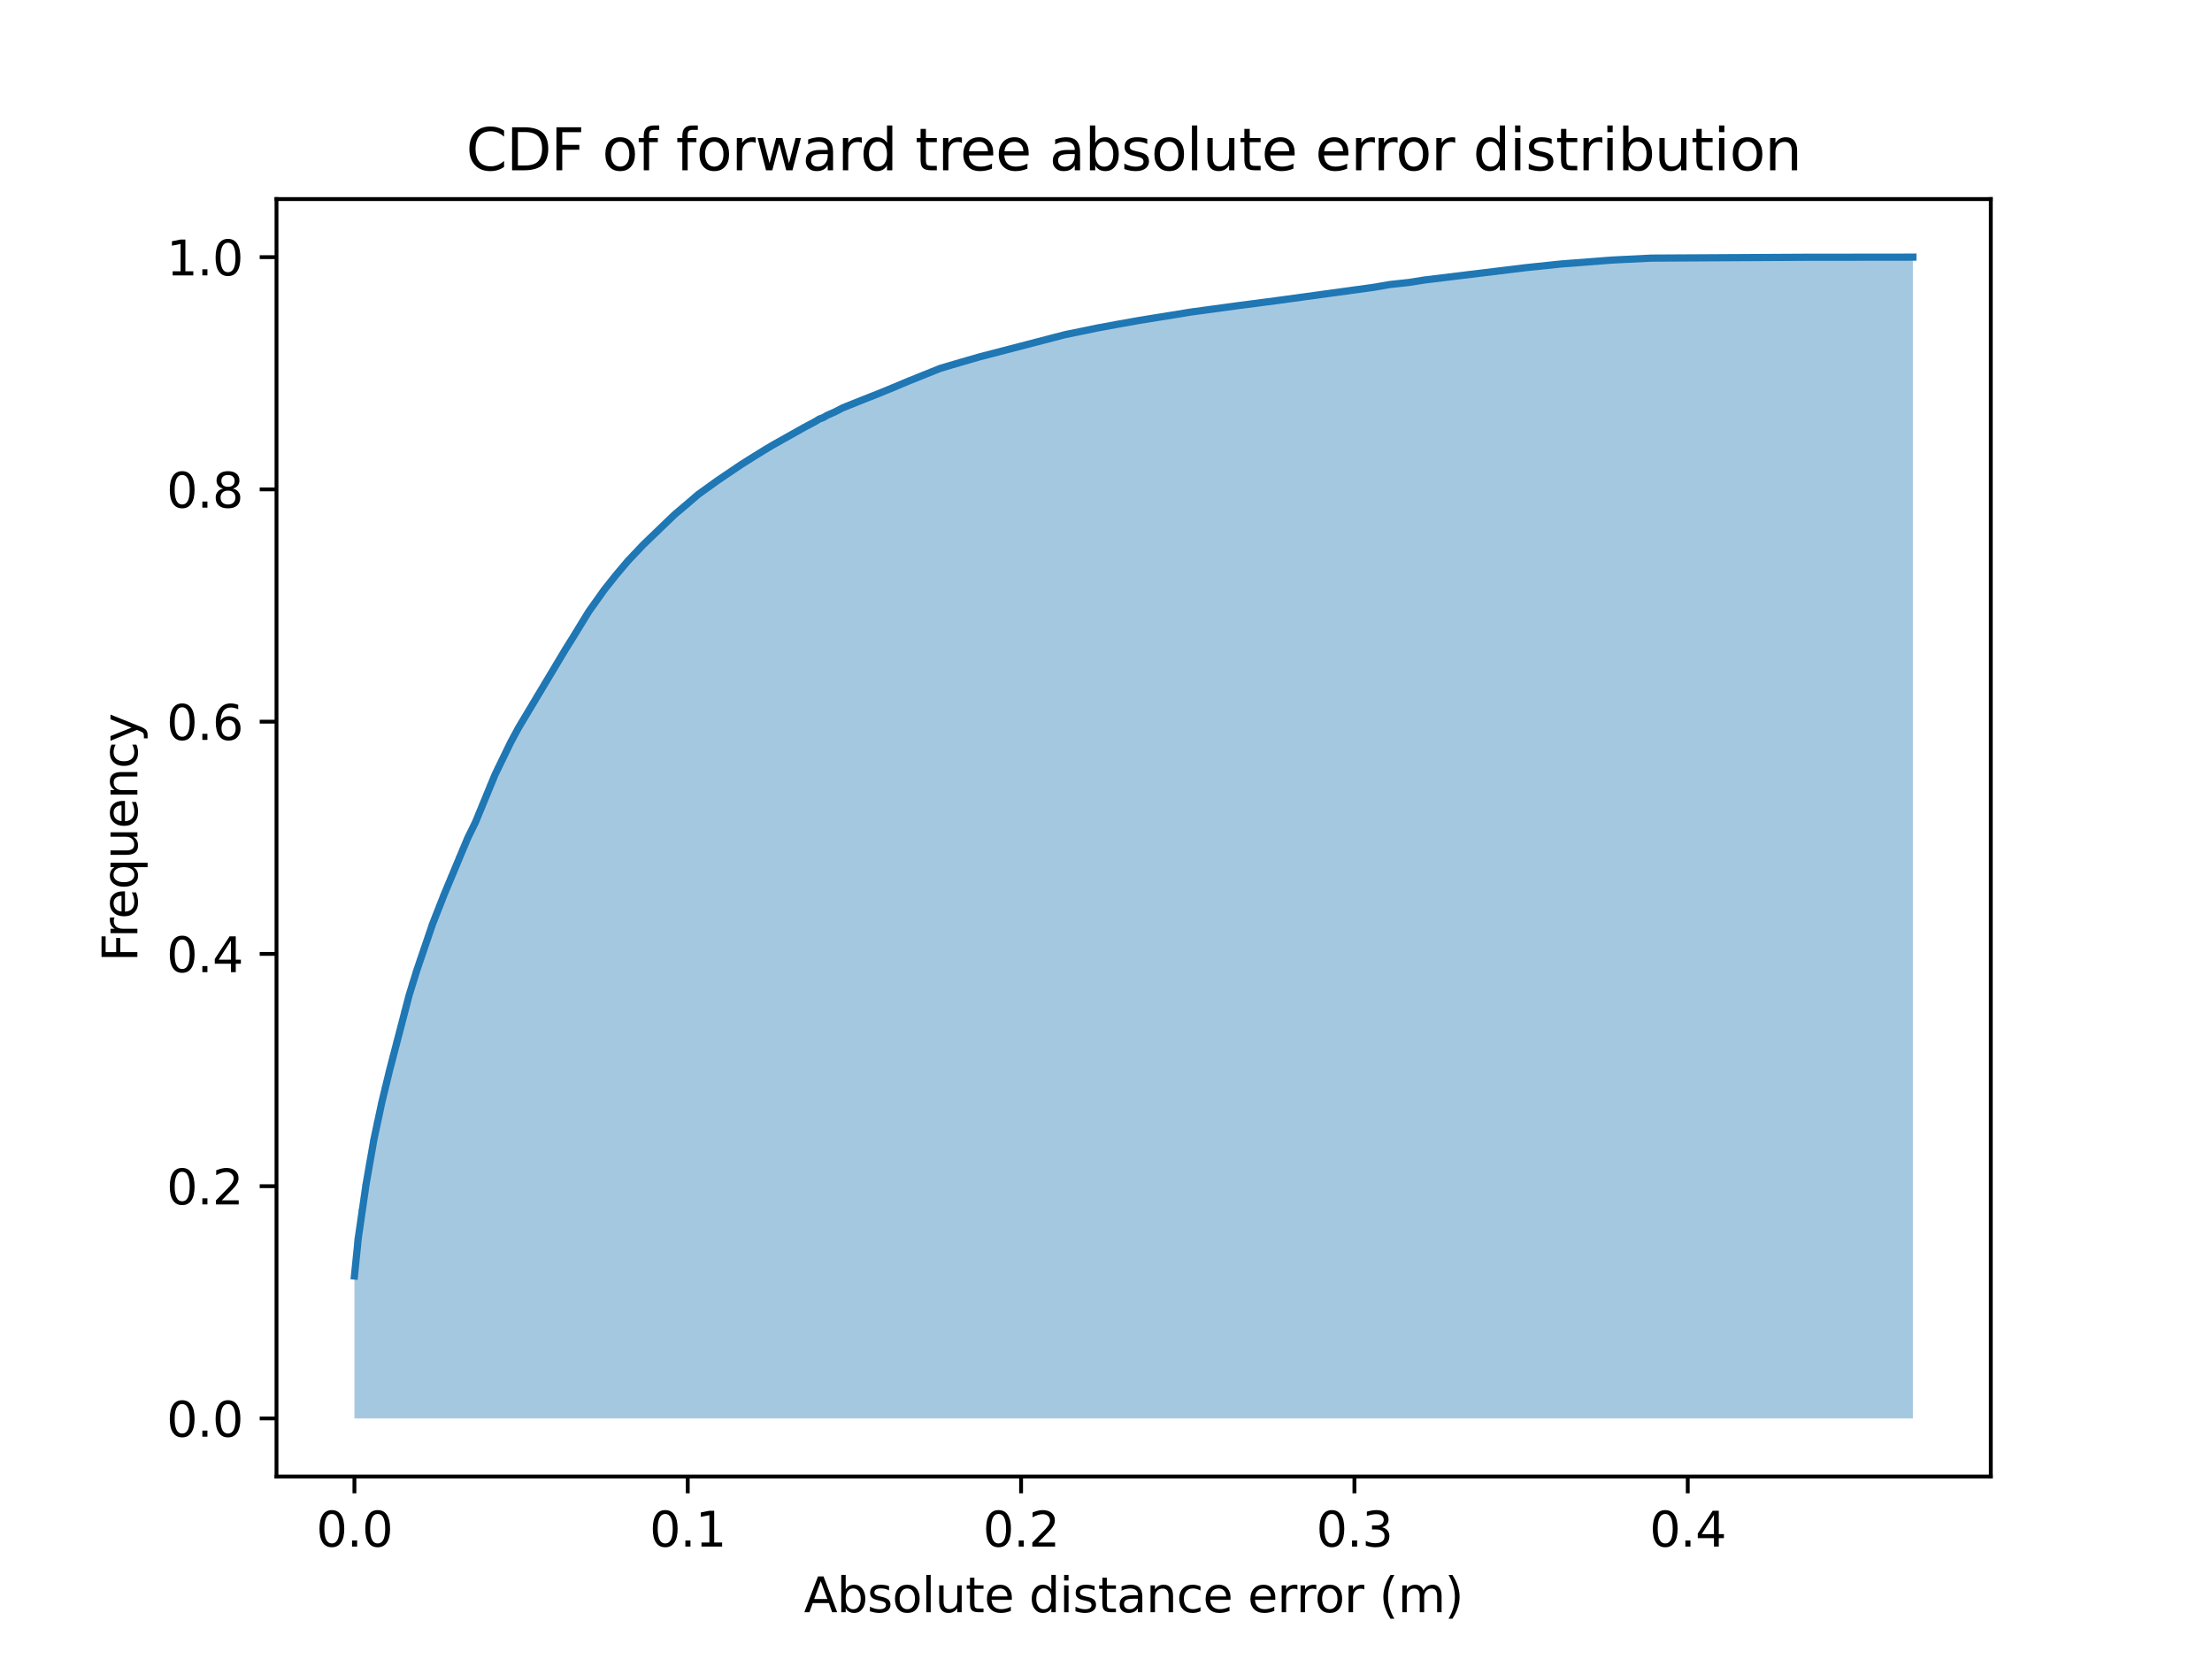 <?xml version="1.0" encoding="utf-8" standalone="no"?>
<!DOCTYPE svg PUBLIC "-//W3C//DTD SVG 1.1//EN"
  "http://www.w3.org/Graphics/SVG/1.1/DTD/svg11.dtd">
<svg xmlns:xlink="http://www.w3.org/1999/xlink" width="460.8pt" height="345.6pt" viewBox="0 0 460.8 345.6" xmlns="http://www.w3.org/2000/svg" version="1.1">
 <defs>
  <style type="text/css">*{stroke-linejoin: round; stroke-linecap: butt}</style>
 </defs>
 <g id="figure_1">
  <g id="patch_1">
   <path d="M 0 345.6 
L 460.8 345.6 
L 460.8 0 
L 0 0 
z
" style="fill: #ffffff"/>
  </g>
  <g id="axes_1">
   <g id="patch_2">
    <path d="M 57.6 307.584 
L 414.72 307.584 
L 414.72 41.472 
L 57.6 41.472 
z
" style="fill: #ffffff"/>
   </g>
   <g id="PolyCollection_1">
    <path d="M 73.833 295.488 
L 73.833 265.816 
L 73.833 257.817 
L 74.646 257.817 
L 74.646 251.856 
L 75.46 251.856 
L 75.46 246.617 
L 76.274 246.617 
L 76.274 241.785 
L 77.087 241.785 
L 77.087 237.323 
L 77.901 237.323 
L 77.901 233.362 
L 78.715 233.362 
L 78.715 229.689 
L 79.528 229.689 
L 79.528 226.226 
L 80.342 226.226 
L 80.342 222.959 
L 81.156 222.959 
L 81.156 219.799 
L 81.969 219.799 
L 81.969 216.599 
L 82.783 216.599 
L 82.783 213.535 
L 83.597 213.535 
L 83.597 210.408 
L 84.41 210.408 
L 84.41 207.326 
L 85.224 207.326 
L 85.224 204.532 
L 86.038 204.532 
L 86.038 202.073 
L 86.851 202.073 
L 86.851 199.615 
L 87.665 199.615 
L 87.665 197.289 
L 88.479 197.289 
L 88.479 194.89 
L 89.292 194.89 
L 89.292 192.505 
L 90.106 192.505 
L 90.106 190.346 
L 90.92 190.346 
L 90.92 188.234 
L 91.733 188.234 
L 91.733 186.281 
L 92.547 186.281 
L 92.547 184.303 
L 93.361 184.303 
L 93.361 182.254 
L 94.174 182.254 
L 94.174 180.25 
L 94.988 180.25 
L 94.988 178.297 
L 95.802 178.297 
L 95.802 176.507 
L 96.616 176.507 
L 96.616 174.591 
L 97.429 174.591 
L 97.429 172.981 
L 98.243 172.981 
L 98.243 171.265 
L 99.057 171.265 
L 99.057 169.231 
L 99.87 169.231 
L 99.87 167.263 
L 100.684 167.263 
L 100.684 165.218 
L 101.498 165.218 
L 101.498 163.236 
L 102.311 163.236 
L 102.311 161.368 
L 103.125 161.368 
L 103.125 159.655 
L 103.939 159.655 
L 103.939 157.931 
L 104.752 157.931 
L 104.752 156.326 
L 105.566 156.326 
L 105.566 154.65 
L 106.38 154.65 
L 106.38 153.085 
L 107.193 153.085 
L 107.193 151.627 
L 108.007 151.627 
L 108.007 150.253 
L 108.821 150.253 
L 108.821 148.921 
L 109.634 148.921 
L 109.634 147.522 
L 110.448 147.522 
L 110.448 146.034 
L 111.262 146.034 
L 111.262 144.668 
L 112.075 144.668 
L 112.075 143.336 
L 112.889 143.336 
L 112.889 141.918 
L 113.703 141.918 
L 113.703 140.619 
L 114.516 140.619 
L 114.516 139.271 
L 115.33 139.271 
L 115.33 137.931 
L 116.144 137.931 
L 116.144 136.584 
L 116.957 136.584 
L 116.957 135.318 
L 117.771 135.318 
L 117.771 134.066 
L 118.585 134.066 
L 118.585 132.712 
L 119.398 132.712 
L 119.398 131.353 
L 120.212 131.353 
L 120.212 130.047 
L 121.026 130.047 
L 121.026 128.71 
L 121.839 128.71 
L 121.839 127.4 
L 122.653 127.4 
L 122.653 126.207 
L 123.467 126.207 
L 123.467 125.096 
L 124.28 125.096 
L 124.28 123.996 
L 125.094 123.996 
L 125.094 122.826 
L 125.908 122.826 
L 125.908 121.745 
L 126.721 121.745 
L 126.721 120.689 
L 127.535 120.689 
L 127.535 119.759 
L 128.349 119.759 
L 128.349 118.743 
L 129.162 118.743 
L 129.162 117.817 
L 129.976 117.817 
L 129.976 116.868 
L 130.79 116.868 
L 130.79 115.986 
L 131.603 115.986 
L 131.603 115.071 
L 132.417 115.071 
L 132.417 114.192 
L 133.231 114.192 
L 133.231 113.432 
L 134.044 113.432 
L 134.044 112.638 
L 134.858 112.638 
L 134.858 111.922 
L 135.672 111.922 
L 135.672 111.095 
L 136.485 111.095 
L 136.485 110.25 
L 137.299 110.25 
L 137.299 109.393 
L 138.113 109.393 
L 138.113 108.585 
L 138.926 108.585 
L 138.926 107.824 
L 139.74 107.824 
L 139.74 107.175 
L 140.554 107.175 
L 140.554 106.521 
L 141.367 106.521 
L 141.367 105.79 
L 142.181 105.79 
L 142.181 105.093 
L 142.995 105.093 
L 142.995 104.421 
L 143.808 104.421 
L 143.808 103.694 
L 144.622 103.694 
L 144.622 103.014 
L 145.436 103.014 
L 145.436 102.402 
L 146.249 102.402 
L 146.249 101.829 
L 147.063 101.829 
L 147.063 101.209 
L 147.877 101.209 
L 147.877 100.678 
L 148.69 100.678 
L 148.69 100.087 
L 149.504 100.087 
L 149.504 99.519 
L 150.318 99.519 
L 150.318 98.98 
L 151.131 98.98 
L 151.131 98.419 
L 151.945 98.419 
L 151.945 97.861 
L 152.759 97.861 
L 152.759 97.348 
L 153.572 97.348 
L 153.572 96.787 
L 154.386 96.787 
L 154.386 96.248 
L 155.2 96.248 
L 155.2 95.783 
L 156.013 95.783 
L 156.013 95.251 
L 156.827 95.251 
L 156.827 94.775 
L 157.641 94.775 
L 157.641 94.236 
L 158.454 94.236 
L 158.454 93.742 
L 159.268 93.742 
L 159.268 93.199 
L 160.082 93.199 
L 160.082 92.767 
L 160.895 92.767 
L 160.895 92.298 
L 161.709 92.298 
L 161.709 91.722 
L 162.523 91.722 
L 162.523 91.265 
L 163.336 91.265 
L 163.336 90.822 
L 164.15 90.822 
L 164.15 90.386 
L 164.964 90.386 
L 164.964 89.936 
L 165.777 89.936 
L 165.777 89.489 
L 166.591 89.489 
L 166.591 89.105 
L 167.405 89.105 
L 167.405 88.699 
L 168.219 88.699 
L 168.219 88.227 
L 169.032 88.227 
L 169.032 87.806 
L 169.846 87.806 
L 169.846 87.3 
L 170.66 87.3 
L 170.66 87.001 
L 171.473 87.001 
L 171.473 86.529 
L 172.287 86.529 
L 172.287 86.196 
L 173.101 86.196 
L 173.101 85.809 
L 173.914 85.809 
L 173.914 85.333 
L 174.728 85.333 
L 174.728 84.967 
L 175.542 84.967 
L 175.542 84.624 
L 176.355 84.624 
L 176.355 84.258 
L 177.169 84.258 
L 177.169 83.926 
L 177.983 83.926 
L 177.983 83.623 
L 178.796 83.623 
L 178.796 83.332 
L 179.61 83.332 
L 179.61 83.044 
L 180.424 83.044 
L 180.424 82.693 
L 181.237 82.693 
L 181.237 82.331 
L 182.051 82.331 
L 182.051 82.051 
L 182.865 82.051 
L 182.865 81.745 
L 183.678 81.745 
L 183.678 81.39 
L 184.492 81.39 
L 184.492 81.054 
L 185.306 81.054 
L 185.306 80.692 
L 186.119 80.692 
L 186.119 80.368 
L 186.933 80.368 
L 186.933 79.984 
L 187.747 79.984 
L 187.747 79.666 
L 188.56 79.666 
L 188.56 79.349 
L 189.374 79.349 
L 189.374 79.009 
L 190.188 79.009 
L 190.188 78.666 
L 191.001 78.666 
L 191.001 78.311 
L 191.815 78.311 
L 191.815 77.987 
L 192.629 77.987 
L 192.629 77.695 
L 193.442 77.695 
L 193.442 77.407 
L 194.256 77.407 
L 194.256 77.09 
L 195.07 77.09 
L 195.07 76.732 
L 195.883 76.732 
L 195.883 76.514 
L 196.697 76.514 
L 196.697 76.281 
L 197.511 76.281 
L 197.511 75.993 
L 198.324 75.993 
L 198.324 75.783 
L 199.138 75.783 
L 199.138 75.532 
L 199.952 75.532 
L 199.952 75.273 
L 200.765 75.273 
L 200.765 75.019 
L 201.579 75.019 
L 201.579 74.801 
L 202.393 74.801 
L 202.393 74.561 
L 203.206 74.561 
L 203.206 74.354 
L 204.02 74.354 
L 204.02 74.14 
L 204.834 74.14 
L 204.834 73.922 
L 205.647 73.922 
L 205.647 73.701 
L 206.461 73.701 
L 206.461 73.461 
L 207.275 73.461 
L 207.275 73.258 
L 208.088 73.258 
L 208.088 73.04 
L 208.902 73.04 
L 208.902 72.841 
L 209.716 72.841 
L 209.716 72.619 
L 210.529 72.619 
L 210.529 72.372 
L 211.343 72.372 
L 211.343 72.125 
L 212.157 72.125 
L 212.157 71.918 
L 212.97 71.918 
L 212.97 71.733 
L 213.784 71.733 
L 213.784 71.505 
L 214.598 71.505 
L 214.598 71.316 
L 215.411 71.316 
L 215.411 71.069 
L 216.225 71.069 
L 216.225 70.892 
L 217.039 70.892 
L 217.039 70.67 
L 217.852 70.67 
L 217.852 70.5 
L 218.666 70.5 
L 218.666 70.257 
L 219.48 70.257 
L 219.48 70.017 
L 220.293 70.017 
L 220.293 69.869 
L 221.107 69.869 
L 221.107 69.699 
L 221.921 69.699 
L 221.921 69.555 
L 222.734 69.555 
L 222.734 69.378 
L 223.548 69.378 
L 223.548 69.234 
L 224.362 69.234 
L 224.362 69.098 
L 225.175 69.098 
L 225.175 68.873 
L 225.989 68.873 
L 225.989 68.666 
L 226.803 68.666 
L 226.803 68.515 
L 227.616 68.515 
L 227.616 68.359 
L 228.43 68.359 
L 228.43 68.197 
L 229.244 68.197 
L 229.244 68.075 
L 230.057 68.075 
L 230.057 67.916 
L 230.871 67.916 
L 230.871 67.795 
L 231.685 67.795 
L 231.685 67.632 
L 232.498 67.632 
L 232.498 67.462 
L 233.312 67.462 
L 233.312 67.337 
L 234.126 67.337 
L 234.126 67.197 
L 234.939 67.197 
L 234.939 67.045 
L 235.753 67.045 
L 235.753 66.872 
L 236.567 66.872 
L 236.567 66.739 
L 237.381 66.739 
L 237.381 66.591 
L 238.194 66.591 
L 238.194 66.473 
L 239.008 66.473 
L 239.008 66.34 
L 239.822 66.34 
L 239.822 66.222 
L 240.635 66.222 
L 240.635 66.078 
L 241.449 66.078 
L 241.449 65.967 
L 242.263 65.967 
L 242.263 65.835 
L 243.076 65.835 
L 243.076 65.698 
L 243.89 65.698 
L 243.89 65.561 
L 244.704 65.561 
L 244.704 65.406 
L 245.517 65.406 
L 245.517 65.233 
L 246.331 65.233 
L 246.331 65.133 
L 247.145 65.133 
L 247.145 65.022 
L 247.958 65.022 
L 247.958 64.904 
L 248.772 64.904 
L 248.772 64.794 
L 249.586 64.794 
L 249.586 64.668 
L 250.399 64.668 
L 250.399 64.579 
L 251.213 64.579 
L 251.213 64.476 
L 252.027 64.476 
L 252.027 64.347 
L 252.84 64.347 
L 252.84 64.21 
L 253.654 64.21 
L 253.654 64.114 
L 254.468 64.114 
L 254.468 63.985 
L 255.281 63.985 
L 255.281 63.885 
L 256.095 63.885 
L 256.095 63.79 
L 256.909 63.79 
L 256.909 63.697 
L 257.722 63.697 
L 257.722 63.601 
L 258.536 63.601 
L 258.536 63.502 
L 259.35 63.502 
L 259.35 63.376 
L 260.163 63.376 
L 260.163 63.295 
L 260.977 63.295 
L 260.977 63.188 
L 261.791 63.188 
L 261.791 63.099 
L 262.604 63.099 
L 262.604 63 
L 263.418 63 
L 263.418 62.867 
L 264.232 62.867 
L 264.232 62.752 
L 265.045 62.752 
L 265.045 62.634 
L 265.859 62.634 
L 265.859 62.527 
L 266.673 62.527 
L 266.673 62.438 
L 267.486 62.438 
L 267.486 62.309 
L 268.3 62.309 
L 268.3 62.184 
L 269.114 62.184 
L 269.114 62.069 
L 269.927 62.069 
L 269.927 61.951 
L 270.741 61.951 
L 270.741 61.874 
L 271.555 61.874 
L 271.555 61.785 
L 272.368 61.785 
L 272.368 61.711 
L 273.182 61.711 
L 273.182 61.6 
L 273.996 61.6 
L 273.996 61.493 
L 274.809 61.493 
L 274.809 61.416 
L 275.623 61.416 
L 275.623 61.287 
L 276.437 61.287 
L 276.437 61.165 
L 277.25 61.165 
L 277.25 61.047 
L 278.064 61.047 
L 278.064 60.936 
L 278.878 60.936 
L 278.878 60.814 
L 279.691 60.814 
L 279.691 60.722 
L 280.505 60.722 
L 280.505 60.589 
L 281.319 60.589 
L 281.319 60.493 
L 282.132 60.493 
L 282.132 60.371 
L 282.946 60.371 
L 282.946 60.246 
L 283.76 60.246 
L 283.76 60.139 
L 284.573 60.139 
L 284.573 59.995 
L 285.387 59.995 
L 285.387 59.847 
L 286.201 59.847 
L 286.201 59.692 
L 287.014 59.692 
L 287.014 59.541 
L 287.828 59.541 
L 287.828 59.411 
L 288.642 59.411 
L 288.642 59.279 
L 289.455 59.279 
L 289.455 59.208 
L 290.269 59.208 
L 290.269 59.12 
L 291.083 59.12 
L 291.083 59.039 
L 291.896 59.039 
L 291.896 58.95 
L 292.71 58.95 
L 292.71 58.839 
L 293.524 58.839 
L 293.524 58.692 
L 294.337 58.692 
L 294.337 58.559 
L 295.151 58.559 
L 295.151 58.448 
L 295.965 58.448 
L 295.965 58.323 
L 296.778 58.323 
L 296.778 58.219 
L 297.592 58.219 
L 297.592 58.127 
L 298.406 58.127 
L 298.406 58.035 
L 299.219 58.035 
L 299.219 57.902 
L 300.033 57.902 
L 300.033 57.798 
L 300.847 57.798 
L 300.847 57.713 
L 301.66 57.713 
L 301.66 57.629 
L 302.474 57.629 
L 302.474 57.507 
L 303.288 57.507 
L 303.288 57.411 
L 304.101 57.411 
L 304.101 57.27 
L 304.915 57.27 
L 304.915 57.167 
L 305.729 57.167 
L 305.729 57.079 
L 306.543 57.079 
L 306.543 56.997 
L 307.356 56.997 
L 307.356 56.876 
L 308.17 56.876 
L 308.17 56.757 
L 308.984 56.757 
L 308.984 56.68 
L 309.797 56.68 
L 309.797 56.573 
L 310.611 56.573 
L 310.611 56.469 
L 311.425 56.469 
L 311.425 56.37 
L 312.238 56.37 
L 312.238 56.289 
L 313.052 56.289 
L 313.052 56.178 
L 313.866 56.178 
L 313.866 56.115 
L 314.679 56.115 
L 314.679 56.026 
L 315.493 56.026 
L 315.493 55.923 
L 316.307 55.923 
L 316.307 55.831 
L 317.12 55.831 
L 317.12 55.746 
L 317.934 55.746 
L 317.934 55.65 
L 318.748 55.65 
L 318.748 55.565 
L 319.561 55.565 
L 319.561 55.51 
L 320.375 55.51 
L 320.375 55.443 
L 321.189 55.443 
L 321.189 55.325 
L 322.002 55.325 
L 322.002 55.244 
L 322.816 55.244 
L 322.816 55.152 
L 323.63 55.152 
L 323.63 55.081 
L 324.443 55.081 
L 324.443 54.986 
L 325.257 54.986 
L 325.257 54.915 
L 326.071 54.915 
L 326.071 54.878 
L 326.884 54.878 
L 326.884 54.823 
L 327.698 54.823 
L 327.698 54.753 
L 328.512 54.753 
L 328.512 54.69 
L 329.325 54.69 
L 329.325 54.624 
L 330.139 54.624 
L 330.139 54.528 
L 330.953 54.528 
L 330.953 54.465 
L 331.766 54.465 
L 331.766 54.402 
L 332.58 54.402 
L 332.58 54.347 
L 333.394 54.347 
L 333.394 54.288 
L 334.207 54.288 
L 334.207 54.221 
L 335.021 54.221 
L 335.021 54.173 
L 335.835 54.173 
L 335.835 54.125 
L 336.648 54.125 
L 336.648 54.066 
L 337.462 54.066 
L 337.462 54 
L 338.276 54 
L 338.276 53.974 
L 339.089 53.974 
L 339.089 53.941 
L 339.903 53.941 
L 339.903 53.889 
L 340.717 53.889 
L 340.717 53.852 
L 341.53 53.852 
L 341.53 53.815 
L 342.344 53.815 
L 342.344 53.789 
L 343.158 53.789 
L 343.158 53.771 
L 343.971 53.771 
L 343.971 53.764 
L 344.785 53.764 
L 344.785 53.73 
L 345.599 53.73 
L 345.599 53.716 
L 346.412 53.716 
L 346.412 53.697 
L 347.226 53.697 
L 347.226 53.682 
L 348.04 53.682 
L 348.04 53.66 
L 348.853 53.66 
L 348.853 53.657 
L 349.667 53.657 
L 349.667 53.646 
L 350.481 53.646 
L 350.481 53.642 
L 351.294 53.642 
L 351.294 53.634 
L 352.108 53.634 
L 352.108 53.631 
L 352.922 53.631 
L 352.922 53.631 
L 353.735 53.631 
L 353.735 53.623 
L 354.549 53.623 
L 354.549 53.623 
L 355.363 53.623 
L 355.363 53.612 
L 356.176 53.612 
L 356.176 53.609 
L 356.99 53.609 
L 356.99 53.605 
L 357.804 53.605 
L 357.804 53.605 
L 358.617 53.605 
L 358.617 53.605 
L 359.431 53.605 
L 359.431 53.605 
L 360.245 53.605 
L 360.245 53.605 
L 361.058 53.605 
L 361.058 53.605 
L 361.872 53.605 
L 361.872 53.605 
L 362.686 53.605 
L 362.686 53.605 
L 363.499 53.605 
L 363.499 53.605 
L 364.313 53.605 
L 364.313 53.605 
L 365.127 53.605 
L 365.127 53.601 
L 365.94 53.601 
L 365.94 53.601 
L 366.754 53.601 
L 366.754 53.598 
L 367.568 53.598 
L 367.568 53.598 
L 368.381 53.598 
L 368.381 53.598 
L 369.195 53.598 
L 369.195 53.598 
L 370.009 53.598 
L 370.009 53.598 
L 370.822 53.598 
L 370.822 53.598 
L 371.636 53.598 
L 371.636 53.598 
L 372.45 53.598 
L 372.45 53.598 
L 373.263 53.598 
L 373.263 53.598 
L 374.077 53.598 
L 374.077 53.598 
L 374.891 53.598 
L 374.891 53.594 
L 375.704 53.594 
L 375.704 53.594 
L 376.518 53.594 
L 376.518 53.594 
L 377.332 53.594 
L 377.332 53.594 
L 378.146 53.594 
L 378.146 53.594 
L 378.959 53.594 
L 378.959 53.594 
L 379.773 53.594 
L 379.773 53.594 
L 380.587 53.594 
L 380.587 53.594 
L 381.4 53.594 
L 381.4 53.594 
L 382.214 53.594 
L 382.214 53.594 
L 383.028 53.594 
L 383.028 53.594 
L 383.841 53.594 
L 383.841 53.594 
L 384.655 53.594 
L 384.655 53.594 
L 385.469 53.594 
L 385.469 53.594 
L 386.282 53.594 
L 386.282 53.594 
L 387.096 53.594 
L 387.096 53.594 
L 387.91 53.594 
L 387.91 53.594 
L 388.723 53.594 
L 388.723 53.59 
L 389.537 53.59 
L 389.537 53.59 
L 390.351 53.59 
L 390.351 53.59 
L 391.164 53.59 
L 391.164 53.59 
L 391.978 53.59 
L 391.978 53.59 
L 392.792 53.59 
L 392.792 53.59 
L 393.605 53.59 
L 393.605 53.59 
L 394.419 53.59 
L 394.419 53.59 
L 395.233 53.59 
L 395.233 53.586 
L 396.046 53.586 
L 396.046 53.586 
L 396.86 53.586 
L 396.86 53.583 
L 397.674 53.583 
L 397.674 53.568 
L 398.487 53.568 
L 398.487 295.488 
L 398.487 295.488 
L 397.674 295.488 
L 397.674 295.488 
L 396.86 295.488 
L 396.86 295.488 
L 396.046 295.488 
L 396.046 295.488 
L 395.233 295.488 
L 395.233 295.488 
L 394.419 295.488 
L 394.419 295.488 
L 393.605 295.488 
L 393.605 295.488 
L 392.792 295.488 
L 392.792 295.488 
L 391.978 295.488 
L 391.978 295.488 
L 391.164 295.488 
L 391.164 295.488 
L 390.351 295.488 
L 390.351 295.488 
L 389.537 295.488 
L 389.537 295.488 
L 388.723 295.488 
L 388.723 295.488 
L 387.91 295.488 
L 387.91 295.488 
L 387.096 295.488 
L 387.096 295.488 
L 386.282 295.488 
L 386.282 295.488 
L 385.469 295.488 
L 385.469 295.488 
L 384.655 295.488 
L 384.655 295.488 
L 383.841 295.488 
L 383.841 295.488 
L 383.028 295.488 
L 383.028 295.488 
L 382.214 295.488 
L 382.214 295.488 
L 381.4 295.488 
L 381.4 295.488 
L 380.587 295.488 
L 380.587 295.488 
L 379.773 295.488 
L 379.773 295.488 
L 378.959 295.488 
L 378.959 295.488 
L 378.146 295.488 
L 378.146 295.488 
L 377.332 295.488 
L 377.332 295.488 
L 376.518 295.488 
L 376.518 295.488 
L 375.704 295.488 
L 375.704 295.488 
L 374.891 295.488 
L 374.891 295.488 
L 374.077 295.488 
L 374.077 295.488 
L 373.263 295.488 
L 373.263 295.488 
L 372.45 295.488 
L 372.45 295.488 
L 371.636 295.488 
L 371.636 295.488 
L 370.822 295.488 
L 370.822 295.488 
L 370.009 295.488 
L 370.009 295.488 
L 369.195 295.488 
L 369.195 295.488 
L 368.381 295.488 
L 368.381 295.488 
L 367.568 295.488 
L 367.568 295.488 
L 366.754 295.488 
L 366.754 295.488 
L 365.94 295.488 
L 365.94 295.488 
L 365.127 295.488 
L 365.127 295.488 
L 364.313 295.488 
L 364.313 295.488 
L 363.499 295.488 
L 363.499 295.488 
L 362.686 295.488 
L 362.686 295.488 
L 361.872 295.488 
L 361.872 295.488 
L 361.058 295.488 
L 361.058 295.488 
L 360.245 295.488 
L 360.245 295.488 
L 359.431 295.488 
L 359.431 295.488 
L 358.617 295.488 
L 358.617 295.488 
L 357.804 295.488 
L 357.804 295.488 
L 356.99 295.488 
L 356.99 295.488 
L 356.176 295.488 
L 356.176 295.488 
L 355.363 295.488 
L 355.363 295.488 
L 354.549 295.488 
L 354.549 295.488 
L 353.735 295.488 
L 353.735 295.488 
L 352.922 295.488 
L 352.922 295.488 
L 352.108 295.488 
L 352.108 295.488 
L 351.294 295.488 
L 351.294 295.488 
L 350.481 295.488 
L 350.481 295.488 
L 349.667 295.488 
L 349.667 295.488 
L 348.853 295.488 
L 348.853 295.488 
L 348.04 295.488 
L 348.04 295.488 
L 347.226 295.488 
L 347.226 295.488 
L 346.412 295.488 
L 346.412 295.488 
L 345.599 295.488 
L 345.599 295.488 
L 344.785 295.488 
L 344.785 295.488 
L 343.971 295.488 
L 343.971 295.488 
L 343.158 295.488 
L 343.158 295.488 
L 342.344 295.488 
L 342.344 295.488 
L 341.53 295.488 
L 341.53 295.488 
L 340.717 295.488 
L 340.717 295.488 
L 339.903 295.488 
L 339.903 295.488 
L 339.089 295.488 
L 339.089 295.488 
L 338.276 295.488 
L 338.276 295.488 
L 337.462 295.488 
L 337.462 295.488 
L 336.648 295.488 
L 336.648 295.488 
L 335.835 295.488 
L 335.835 295.488 
L 335.021 295.488 
L 335.021 295.488 
L 334.207 295.488 
L 334.207 295.488 
L 333.394 295.488 
L 333.394 295.488 
L 332.58 295.488 
L 332.58 295.488 
L 331.766 295.488 
L 331.766 295.488 
L 330.953 295.488 
L 330.953 295.488 
L 330.139 295.488 
L 330.139 295.488 
L 329.325 295.488 
L 329.325 295.488 
L 328.512 295.488 
L 328.512 295.488 
L 327.698 295.488 
L 327.698 295.488 
L 326.884 295.488 
L 326.884 295.488 
L 326.071 295.488 
L 326.071 295.488 
L 325.257 295.488 
L 325.257 295.488 
L 324.443 295.488 
L 324.443 295.488 
L 323.63 295.488 
L 323.63 295.488 
L 322.816 295.488 
L 322.816 295.488 
L 322.002 295.488 
L 322.002 295.488 
L 321.189 295.488 
L 321.189 295.488 
L 320.375 295.488 
L 320.375 295.488 
L 319.561 295.488 
L 319.561 295.488 
L 318.748 295.488 
L 318.748 295.488 
L 317.934 295.488 
L 317.934 295.488 
L 317.12 295.488 
L 317.12 295.488 
L 316.307 295.488 
L 316.307 295.488 
L 315.493 295.488 
L 315.493 295.488 
L 314.679 295.488 
L 314.679 295.488 
L 313.866 295.488 
L 313.866 295.488 
L 313.052 295.488 
L 313.052 295.488 
L 312.238 295.488 
L 312.238 295.488 
L 311.425 295.488 
L 311.425 295.488 
L 310.611 295.488 
L 310.611 295.488 
L 309.797 295.488 
L 309.797 295.488 
L 308.984 295.488 
L 308.984 295.488 
L 308.17 295.488 
L 308.17 295.488 
L 307.356 295.488 
L 307.356 295.488 
L 306.543 295.488 
L 306.543 295.488 
L 305.729 295.488 
L 305.729 295.488 
L 304.915 295.488 
L 304.915 295.488 
L 304.101 295.488 
L 304.101 295.488 
L 303.288 295.488 
L 303.288 295.488 
L 302.474 295.488 
L 302.474 295.488 
L 301.66 295.488 
L 301.66 295.488 
L 300.847 295.488 
L 300.847 295.488 
L 300.033 295.488 
L 300.033 295.488 
L 299.219 295.488 
L 299.219 295.488 
L 298.406 295.488 
L 298.406 295.488 
L 297.592 295.488 
L 297.592 295.488 
L 296.778 295.488 
L 296.778 295.488 
L 295.965 295.488 
L 295.965 295.488 
L 295.151 295.488 
L 295.151 295.488 
L 294.337 295.488 
L 294.337 295.488 
L 293.524 295.488 
L 293.524 295.488 
L 292.71 295.488 
L 292.71 295.488 
L 291.896 295.488 
L 291.896 295.488 
L 291.083 295.488 
L 291.083 295.488 
L 290.269 295.488 
L 290.269 295.488 
L 289.455 295.488 
L 289.455 295.488 
L 288.642 295.488 
L 288.642 295.488 
L 287.828 295.488 
L 287.828 295.488 
L 287.014 295.488 
L 287.014 295.488 
L 286.201 295.488 
L 286.201 295.488 
L 285.387 295.488 
L 285.387 295.488 
L 284.573 295.488 
L 284.573 295.488 
L 283.76 295.488 
L 283.76 295.488 
L 282.946 295.488 
L 282.946 295.488 
L 282.132 295.488 
L 282.132 295.488 
L 281.319 295.488 
L 281.319 295.488 
L 280.505 295.488 
L 280.505 295.488 
L 279.691 295.488 
L 279.691 295.488 
L 278.878 295.488 
L 278.878 295.488 
L 278.064 295.488 
L 278.064 295.488 
L 277.25 295.488 
L 277.25 295.488 
L 276.437 295.488 
L 276.437 295.488 
L 275.623 295.488 
L 275.623 295.488 
L 274.809 295.488 
L 274.809 295.488 
L 273.996 295.488 
L 273.996 295.488 
L 273.182 295.488 
L 273.182 295.488 
L 272.368 295.488 
L 272.368 295.488 
L 271.555 295.488 
L 271.555 295.488 
L 270.741 295.488 
L 270.741 295.488 
L 269.927 295.488 
L 269.927 295.488 
L 269.114 295.488 
L 269.114 295.488 
L 268.3 295.488 
L 268.3 295.488 
L 267.486 295.488 
L 267.486 295.488 
L 266.673 295.488 
L 266.673 295.488 
L 265.859 295.488 
L 265.859 295.488 
L 265.045 295.488 
L 265.045 295.488 
L 264.232 295.488 
L 264.232 295.488 
L 263.418 295.488 
L 263.418 295.488 
L 262.604 295.488 
L 262.604 295.488 
L 261.791 295.488 
L 261.791 295.488 
L 260.977 295.488 
L 260.977 295.488 
L 260.163 295.488 
L 260.163 295.488 
L 259.35 295.488 
L 259.35 295.488 
L 258.536 295.488 
L 258.536 295.488 
L 257.722 295.488 
L 257.722 295.488 
L 256.909 295.488 
L 256.909 295.488 
L 256.095 295.488 
L 256.095 295.488 
L 255.281 295.488 
L 255.281 295.488 
L 254.468 295.488 
L 254.468 295.488 
L 253.654 295.488 
L 253.654 295.488 
L 252.84 295.488 
L 252.84 295.488 
L 252.027 295.488 
L 252.027 295.488 
L 251.213 295.488 
L 251.213 295.488 
L 250.399 295.488 
L 250.399 295.488 
L 249.586 295.488 
L 249.586 295.488 
L 248.772 295.488 
L 248.772 295.488 
L 247.958 295.488 
L 247.958 295.488 
L 247.145 295.488 
L 247.145 295.488 
L 246.331 295.488 
L 246.331 295.488 
L 245.517 295.488 
L 245.517 295.488 
L 244.704 295.488 
L 244.704 295.488 
L 243.89 295.488 
L 243.89 295.488 
L 243.076 295.488 
L 243.076 295.488 
L 242.263 295.488 
L 242.263 295.488 
L 241.449 295.488 
L 241.449 295.488 
L 240.635 295.488 
L 240.635 295.488 
L 239.822 295.488 
L 239.822 295.488 
L 239.008 295.488 
L 239.008 295.488 
L 238.194 295.488 
L 238.194 295.488 
L 237.381 295.488 
L 237.381 295.488 
L 236.567 295.488 
L 236.567 295.488 
L 235.753 295.488 
L 235.753 295.488 
L 234.939 295.488 
L 234.939 295.488 
L 234.126 295.488 
L 234.126 295.488 
L 233.312 295.488 
L 233.312 295.488 
L 232.498 295.488 
L 232.498 295.488 
L 231.685 295.488 
L 231.685 295.488 
L 230.871 295.488 
L 230.871 295.488 
L 230.057 295.488 
L 230.057 295.488 
L 229.244 295.488 
L 229.244 295.488 
L 228.43 295.488 
L 228.43 295.488 
L 227.616 295.488 
L 227.616 295.488 
L 226.803 295.488 
L 226.803 295.488 
L 225.989 295.488 
L 225.989 295.488 
L 225.175 295.488 
L 225.175 295.488 
L 224.362 295.488 
L 224.362 295.488 
L 223.548 295.488 
L 223.548 295.488 
L 222.734 295.488 
L 222.734 295.488 
L 221.921 295.488 
L 221.921 295.488 
L 221.107 295.488 
L 221.107 295.488 
L 220.293 295.488 
L 220.293 295.488 
L 219.48 295.488 
L 219.48 295.488 
L 218.666 295.488 
L 218.666 295.488 
L 217.852 295.488 
L 217.852 295.488 
L 217.039 295.488 
L 217.039 295.488 
L 216.225 295.488 
L 216.225 295.488 
L 215.411 295.488 
L 215.411 295.488 
L 214.598 295.488 
L 214.598 295.488 
L 213.784 295.488 
L 213.784 295.488 
L 212.97 295.488 
L 212.97 295.488 
L 212.157 295.488 
L 212.157 295.488 
L 211.343 295.488 
L 211.343 295.488 
L 210.529 295.488 
L 210.529 295.488 
L 209.716 295.488 
L 209.716 295.488 
L 208.902 295.488 
L 208.902 295.488 
L 208.088 295.488 
L 208.088 295.488 
L 207.275 295.488 
L 207.275 295.488 
L 206.461 295.488 
L 206.461 295.488 
L 205.647 295.488 
L 205.647 295.488 
L 204.834 295.488 
L 204.834 295.488 
L 204.02 295.488 
L 204.02 295.488 
L 203.206 295.488 
L 203.206 295.488 
L 202.393 295.488 
L 202.393 295.488 
L 201.579 295.488 
L 201.579 295.488 
L 200.765 295.488 
L 200.765 295.488 
L 199.952 295.488 
L 199.952 295.488 
L 199.138 295.488 
L 199.138 295.488 
L 198.324 295.488 
L 198.324 295.488 
L 197.511 295.488 
L 197.511 295.488 
L 196.697 295.488 
L 196.697 295.488 
L 195.883 295.488 
L 195.883 295.488 
L 195.07 295.488 
L 195.07 295.488 
L 194.256 295.488 
L 194.256 295.488 
L 193.442 295.488 
L 193.442 295.488 
L 192.629 295.488 
L 192.629 295.488 
L 191.815 295.488 
L 191.815 295.488 
L 191.001 295.488 
L 191.001 295.488 
L 190.188 295.488 
L 190.188 295.488 
L 189.374 295.488 
L 189.374 295.488 
L 188.56 295.488 
L 188.56 295.488 
L 187.747 295.488 
L 187.747 295.488 
L 186.933 295.488 
L 186.933 295.488 
L 186.119 295.488 
L 186.119 295.488 
L 185.306 295.488 
L 185.306 295.488 
L 184.492 295.488 
L 184.492 295.488 
L 183.678 295.488 
L 183.678 295.488 
L 182.865 295.488 
L 182.865 295.488 
L 182.051 295.488 
L 182.051 295.488 
L 181.237 295.488 
L 181.237 295.488 
L 180.424 295.488 
L 180.424 295.488 
L 179.61 295.488 
L 179.61 295.488 
L 178.796 295.488 
L 178.796 295.488 
L 177.983 295.488 
L 177.983 295.488 
L 177.169 295.488 
L 177.169 295.488 
L 176.355 295.488 
L 176.355 295.488 
L 175.542 295.488 
L 175.542 295.488 
L 174.728 295.488 
L 174.728 295.488 
L 173.914 295.488 
L 173.914 295.488 
L 173.101 295.488 
L 173.101 295.488 
L 172.287 295.488 
L 172.287 295.488 
L 171.473 295.488 
L 171.473 295.488 
L 170.66 295.488 
L 170.66 295.488 
L 169.846 295.488 
L 169.846 295.488 
L 169.032 295.488 
L 169.032 295.488 
L 168.219 295.488 
L 168.219 295.488 
L 167.405 295.488 
L 167.405 295.488 
L 166.591 295.488 
L 166.591 295.488 
L 165.777 295.488 
L 165.777 295.488 
L 164.964 295.488 
L 164.964 295.488 
L 164.15 295.488 
L 164.15 295.488 
L 163.336 295.488 
L 163.336 295.488 
L 162.523 295.488 
L 162.523 295.488 
L 161.709 295.488 
L 161.709 295.488 
L 160.895 295.488 
L 160.895 295.488 
L 160.082 295.488 
L 160.082 295.488 
L 159.268 295.488 
L 159.268 295.488 
L 158.454 295.488 
L 158.454 295.488 
L 157.641 295.488 
L 157.641 295.488 
L 156.827 295.488 
L 156.827 295.488 
L 156.013 295.488 
L 156.013 295.488 
L 155.2 295.488 
L 155.2 295.488 
L 154.386 295.488 
L 154.386 295.488 
L 153.572 295.488 
L 153.572 295.488 
L 152.759 295.488 
L 152.759 295.488 
L 151.945 295.488 
L 151.945 295.488 
L 151.131 295.488 
L 151.131 295.488 
L 150.318 295.488 
L 150.318 295.488 
L 149.504 295.488 
L 149.504 295.488 
L 148.69 295.488 
L 148.69 295.488 
L 147.877 295.488 
L 147.877 295.488 
L 147.063 295.488 
L 147.063 295.488 
L 146.249 295.488 
L 146.249 295.488 
L 145.436 295.488 
L 145.436 295.488 
L 144.622 295.488 
L 144.622 295.488 
L 143.808 295.488 
L 143.808 295.488 
L 142.995 295.488 
L 142.995 295.488 
L 142.181 295.488 
L 142.181 295.488 
L 141.367 295.488 
L 141.367 295.488 
L 140.554 295.488 
L 140.554 295.488 
L 139.74 295.488 
L 139.74 295.488 
L 138.926 295.488 
L 138.926 295.488 
L 138.113 295.488 
L 138.113 295.488 
L 137.299 295.488 
L 137.299 295.488 
L 136.485 295.488 
L 136.485 295.488 
L 135.672 295.488 
L 135.672 295.488 
L 134.858 295.488 
L 134.858 295.488 
L 134.044 295.488 
L 134.044 295.488 
L 133.231 295.488 
L 133.231 295.488 
L 132.417 295.488 
L 132.417 295.488 
L 131.603 295.488 
L 131.603 295.488 
L 130.79 295.488 
L 130.79 295.488 
L 129.976 295.488 
L 129.976 295.488 
L 129.162 295.488 
L 129.162 295.488 
L 128.349 295.488 
L 128.349 295.488 
L 127.535 295.488 
L 127.535 295.488 
L 126.721 295.488 
L 126.721 295.488 
L 125.908 295.488 
L 125.908 295.488 
L 125.094 295.488 
L 125.094 295.488 
L 124.28 295.488 
L 124.28 295.488 
L 123.467 295.488 
L 123.467 295.488 
L 122.653 295.488 
L 122.653 295.488 
L 121.839 295.488 
L 121.839 295.488 
L 121.026 295.488 
L 121.026 295.488 
L 120.212 295.488 
L 120.212 295.488 
L 119.398 295.488 
L 119.398 295.488 
L 118.585 295.488 
L 118.585 295.488 
L 117.771 295.488 
L 117.771 295.488 
L 116.957 295.488 
L 116.957 295.488 
L 116.144 295.488 
L 116.144 295.488 
L 115.33 295.488 
L 115.33 295.488 
L 114.516 295.488 
L 114.516 295.488 
L 113.703 295.488 
L 113.703 295.488 
L 112.889 295.488 
L 112.889 295.488 
L 112.075 295.488 
L 112.075 295.488 
L 111.262 295.488 
L 111.262 295.488 
L 110.448 295.488 
L 110.448 295.488 
L 109.634 295.488 
L 109.634 295.488 
L 108.821 295.488 
L 108.821 295.488 
L 108.007 295.488 
L 108.007 295.488 
L 107.193 295.488 
L 107.193 295.488 
L 106.38 295.488 
L 106.38 295.488 
L 105.566 295.488 
L 105.566 295.488 
L 104.752 295.488 
L 104.752 295.488 
L 103.939 295.488 
L 103.939 295.488 
L 103.125 295.488 
L 103.125 295.488 
L 102.311 295.488 
L 102.311 295.488 
L 101.498 295.488 
L 101.498 295.488 
L 100.684 295.488 
L 100.684 295.488 
L 99.87 295.488 
L 99.87 295.488 
L 99.057 295.488 
L 99.057 295.488 
L 98.243 295.488 
L 98.243 295.488 
L 97.429 295.488 
L 97.429 295.488 
L 96.616 295.488 
L 96.616 295.488 
L 95.802 295.488 
L 95.802 295.488 
L 94.988 295.488 
L 94.988 295.488 
L 94.174 295.488 
L 94.174 295.488 
L 93.361 295.488 
L 93.361 295.488 
L 92.547 295.488 
L 92.547 295.488 
L 91.733 295.488 
L 91.733 295.488 
L 90.92 295.488 
L 90.92 295.488 
L 90.106 295.488 
L 90.106 295.488 
L 89.292 295.488 
L 89.292 295.488 
L 88.479 295.488 
L 88.479 295.488 
L 87.665 295.488 
L 87.665 295.488 
L 86.851 295.488 
L 86.851 295.488 
L 86.038 295.488 
L 86.038 295.488 
L 85.224 295.488 
L 85.224 295.488 
L 84.41 295.488 
L 84.41 295.488 
L 83.597 295.488 
L 83.597 295.488 
L 82.783 295.488 
L 82.783 295.488 
L 81.969 295.488 
L 81.969 295.488 
L 81.156 295.488 
L 81.156 295.488 
L 80.342 295.488 
L 80.342 295.488 
L 79.528 295.488 
L 79.528 295.488 
L 78.715 295.488 
L 78.715 295.488 
L 77.901 295.488 
L 77.901 295.488 
L 77.087 295.488 
L 77.087 295.488 
L 76.274 295.488 
L 76.274 295.488 
L 75.46 295.488 
L 75.46 295.488 
L 74.646 295.488 
L 74.646 295.488 
L 73.833 295.488 
L 73.833 295.488 
z
" clip-path="url(#pa6fd0d2049)" style="fill: #1f77b4; fill-opacity: 0.4"/>
   </g>
   <g id="matplotlib.axis_1">
    <g id="xtick_1">
     <g id="line2d_1">
      <defs>
       <path id="mecf0a619d0" d="M 0 0 
L 0 3.5 
" style="stroke: #000000; stroke-width: 0.8"/>
      </defs>
      <g>
       <use xlink:href="#mecf0a619d0" x="73.833" y="307.584" style="stroke: #000000; stroke-width: 0.8"/>
      </g>
     </g>
     <g id="text_1">
      <!-- 0.0 -->
      <g transform="translate(65.881 322.182) scale(0.1 -0.1)">
       <defs>
        <path id="DejaVuSans-30" d="M 2034 4250 
Q 1547 4250 1301 3770 
Q 1056 3291 1056 2328 
Q 1056 1369 1301 889 
Q 1547 409 2034 409 
Q 2525 409 2770 889 
Q 3016 1369 3016 2328 
Q 3016 3291 2770 3770 
Q 2525 4250 2034 4250 
z
M 2034 4750 
Q 2819 4750 3233 4129 
Q 3647 3509 3647 2328 
Q 3647 1150 3233 529 
Q 2819 -91 2034 -91 
Q 1250 -91 836 529 
Q 422 1150 422 2328 
Q 422 3509 836 4129 
Q 1250 4750 2034 4750 
z
" transform="scale(0.016)"/>
        <path id="DejaVuSans-2e" d="M 684 794 
L 1344 794 
L 1344 0 
L 684 0 
L 684 794 
z
" transform="scale(0.016)"/>
       </defs>
       <use xlink:href="#DejaVuSans-30"/>
       <use xlink:href="#DejaVuSans-2e" x="63.623"/>
       <use xlink:href="#DejaVuSans-30" x="95.41"/>
      </g>
     </g>
    </g>
    <g id="xtick_2">
     <g id="line2d_2">
      <g>
       <use xlink:href="#mecf0a619d0" x="143.272" y="307.584" style="stroke: #000000; stroke-width: 0.8"/>
      </g>
     </g>
     <g id="text_2">
      <!-- 0.1 -->
      <g transform="translate(135.32 322.182) scale(0.1 -0.1)">
       <defs>
        <path id="DejaVuSans-31" d="M 794 531 
L 1825 531 
L 1825 4091 
L 703 3866 
L 703 4441 
L 1819 4666 
L 2450 4666 
L 2450 531 
L 3481 531 
L 3481 0 
L 794 0 
L 794 531 
z
" transform="scale(0.016)"/>
       </defs>
       <use xlink:href="#DejaVuSans-30"/>
       <use xlink:href="#DejaVuSans-2e" x="63.623"/>
       <use xlink:href="#DejaVuSans-31" x="95.41"/>
      </g>
     </g>
    </g>
    <g id="xtick_3">
     <g id="line2d_3">
      <g>
       <use xlink:href="#mecf0a619d0" x="212.711" y="307.584" style="stroke: #000000; stroke-width: 0.8"/>
      </g>
     </g>
     <g id="text_3">
      <!-- 0.2 -->
      <g transform="translate(204.76 322.182) scale(0.1 -0.1)">
       <defs>
        <path id="DejaVuSans-32" d="M 1228 531 
L 3431 531 
L 3431 0 
L 469 0 
L 469 531 
Q 828 903 1448 1529 
Q 2069 2156 2228 2338 
Q 2531 2678 2651 2914 
Q 2772 3150 2772 3378 
Q 2772 3750 2511 3984 
Q 2250 4219 1831 4219 
Q 1534 4219 1204 4116 
Q 875 4013 500 3803 
L 500 4441 
Q 881 4594 1212 4672 
Q 1544 4750 1819 4750 
Q 2544 4750 2975 4387 
Q 3406 4025 3406 3419 
Q 3406 3131 3298 2873 
Q 3191 2616 2906 2266 
Q 2828 2175 2409 1742 
Q 1991 1309 1228 531 
z
" transform="scale(0.016)"/>
       </defs>
       <use xlink:href="#DejaVuSans-30"/>
       <use xlink:href="#DejaVuSans-2e" x="63.623"/>
       <use xlink:href="#DejaVuSans-32" x="95.41"/>
      </g>
     </g>
    </g>
    <g id="xtick_4">
     <g id="line2d_4">
      <g>
       <use xlink:href="#mecf0a619d0" x="282.151" y="307.584" style="stroke: #000000; stroke-width: 0.8"/>
      </g>
     </g>
     <g id="text_4">
      <!-- 0.3 -->
      <g transform="translate(274.199 322.182) scale(0.1 -0.1)">
       <defs>
        <path id="DejaVuSans-33" d="M 2597 2516 
Q 3050 2419 3304 2112 
Q 3559 1806 3559 1356 
Q 3559 666 3084 287 
Q 2609 -91 1734 -91 
Q 1441 -91 1130 -33 
Q 819 25 488 141 
L 488 750 
Q 750 597 1062 519 
Q 1375 441 1716 441 
Q 2309 441 2620 675 
Q 2931 909 2931 1356 
Q 2931 1769 2642 2001 
Q 2353 2234 1838 2234 
L 1294 2234 
L 1294 2753 
L 1863 2753 
Q 2328 2753 2575 2939 
Q 2822 3125 2822 3475 
Q 2822 3834 2567 4026 
Q 2313 4219 1838 4219 
Q 1578 4219 1281 4162 
Q 984 4106 628 3988 
L 628 4550 
Q 988 4650 1302 4700 
Q 1616 4750 1894 4750 
Q 2613 4750 3031 4423 
Q 3450 4097 3450 3541 
Q 3450 3153 3228 2886 
Q 3006 2619 2597 2516 
z
" transform="scale(0.016)"/>
       </defs>
       <use xlink:href="#DejaVuSans-30"/>
       <use xlink:href="#DejaVuSans-2e" x="63.623"/>
       <use xlink:href="#DejaVuSans-33" x="95.41"/>
      </g>
     </g>
    </g>
    <g id="xtick_5">
     <g id="line2d_5">
      <g>
       <use xlink:href="#mecf0a619d0" x="351.59" y="307.584" style="stroke: #000000; stroke-width: 0.8"/>
      </g>
     </g>
     <g id="text_5">
      <!-- 0.4 -->
      <g transform="translate(343.638 322.182) scale(0.1 -0.1)">
       <defs>
        <path id="DejaVuSans-34" d="M 2419 4116 
L 825 1625 
L 2419 1625 
L 2419 4116 
z
M 2253 4666 
L 3047 4666 
L 3047 1625 
L 3713 1625 
L 3713 1100 
L 3047 1100 
L 3047 0 
L 2419 0 
L 2419 1100 
L 313 1100 
L 313 1709 
L 2253 4666 
z
" transform="scale(0.016)"/>
       </defs>
       <use xlink:href="#DejaVuSans-30"/>
       <use xlink:href="#DejaVuSans-2e" x="63.623"/>
       <use xlink:href="#DejaVuSans-34" x="95.41"/>
      </g>
     </g>
    </g>
    <g id="text_6">
     <!-- Absolute distance error (m) -->
     <g transform="translate(167.479 335.861) scale(0.1 -0.1)">
      <defs>
       <path id="DejaVuSans-41" d="M 2188 4044 
L 1331 1722 
L 3047 1722 
L 2188 4044 
z
M 1831 4666 
L 2547 4666 
L 4325 0 
L 3669 0 
L 3244 1197 
L 1141 1197 
L 716 0 
L 50 0 
L 1831 4666 
z
" transform="scale(0.016)"/>
       <path id="DejaVuSans-62" d="M 3116 1747 
Q 3116 2381 2855 2742 
Q 2594 3103 2138 3103 
Q 1681 3103 1420 2742 
Q 1159 2381 1159 1747 
Q 1159 1113 1420 752 
Q 1681 391 2138 391 
Q 2594 391 2855 752 
Q 3116 1113 3116 1747 
z
M 1159 2969 
Q 1341 3281 1617 3432 
Q 1894 3584 2278 3584 
Q 2916 3584 3314 3078 
Q 3713 2572 3713 1747 
Q 3713 922 3314 415 
Q 2916 -91 2278 -91 
Q 1894 -91 1617 61 
Q 1341 213 1159 525 
L 1159 0 
L 581 0 
L 581 4863 
L 1159 4863 
L 1159 2969 
z
" transform="scale(0.016)"/>
       <path id="DejaVuSans-73" d="M 2834 3397 
L 2834 2853 
Q 2591 2978 2328 3040 
Q 2066 3103 1784 3103 
Q 1356 3103 1142 2972 
Q 928 2841 928 2578 
Q 928 2378 1081 2264 
Q 1234 2150 1697 2047 
L 1894 2003 
Q 2506 1872 2764 1633 
Q 3022 1394 3022 966 
Q 3022 478 2636 193 
Q 2250 -91 1575 -91 
Q 1294 -91 989 -36 
Q 684 19 347 128 
L 347 722 
Q 666 556 975 473 
Q 1284 391 1588 391 
Q 1994 391 2212 530 
Q 2431 669 2431 922 
Q 2431 1156 2273 1281 
Q 2116 1406 1581 1522 
L 1381 1569 
Q 847 1681 609 1914 
Q 372 2147 372 2553 
Q 372 3047 722 3315 
Q 1072 3584 1716 3584 
Q 2034 3584 2315 3537 
Q 2597 3491 2834 3397 
z
" transform="scale(0.016)"/>
       <path id="DejaVuSans-6f" d="M 1959 3097 
Q 1497 3097 1228 2736 
Q 959 2375 959 1747 
Q 959 1119 1226 758 
Q 1494 397 1959 397 
Q 2419 397 2687 759 
Q 2956 1122 2956 1747 
Q 2956 2369 2687 2733 
Q 2419 3097 1959 3097 
z
M 1959 3584 
Q 2709 3584 3137 3096 
Q 3566 2609 3566 1747 
Q 3566 888 3137 398 
Q 2709 -91 1959 -91 
Q 1206 -91 779 398 
Q 353 888 353 1747 
Q 353 2609 779 3096 
Q 1206 3584 1959 3584 
z
" transform="scale(0.016)"/>
       <path id="DejaVuSans-6c" d="M 603 4863 
L 1178 4863 
L 1178 0 
L 603 0 
L 603 4863 
z
" transform="scale(0.016)"/>
       <path id="DejaVuSans-75" d="M 544 1381 
L 544 3500 
L 1119 3500 
L 1119 1403 
Q 1119 906 1312 657 
Q 1506 409 1894 409 
Q 2359 409 2629 706 
Q 2900 1003 2900 1516 
L 2900 3500 
L 3475 3500 
L 3475 0 
L 2900 0 
L 2900 538 
Q 2691 219 2414 64 
Q 2138 -91 1772 -91 
Q 1169 -91 856 284 
Q 544 659 544 1381 
z
M 1991 3584 
L 1991 3584 
z
" transform="scale(0.016)"/>
       <path id="DejaVuSans-74" d="M 1172 4494 
L 1172 3500 
L 2356 3500 
L 2356 3053 
L 1172 3053 
L 1172 1153 
Q 1172 725 1289 603 
Q 1406 481 1766 481 
L 2356 481 
L 2356 0 
L 1766 0 
Q 1100 0 847 248 
Q 594 497 594 1153 
L 594 3053 
L 172 3053 
L 172 3500 
L 594 3500 
L 594 4494 
L 1172 4494 
z
" transform="scale(0.016)"/>
       <path id="DejaVuSans-65" d="M 3597 1894 
L 3597 1613 
L 953 1613 
Q 991 1019 1311 708 
Q 1631 397 2203 397 
Q 2534 397 2845 478 
Q 3156 559 3463 722 
L 3463 178 
Q 3153 47 2828 -22 
Q 2503 -91 2169 -91 
Q 1331 -91 842 396 
Q 353 884 353 1716 
Q 353 2575 817 3079 
Q 1281 3584 2069 3584 
Q 2775 3584 3186 3129 
Q 3597 2675 3597 1894 
z
M 3022 2063 
Q 3016 2534 2758 2815 
Q 2500 3097 2075 3097 
Q 1594 3097 1305 2825 
Q 1016 2553 972 2059 
L 3022 2063 
z
" transform="scale(0.016)"/>
       <path id="DejaVuSans-20" transform="scale(0.016)"/>
       <path id="DejaVuSans-64" d="M 2906 2969 
L 2906 4863 
L 3481 4863 
L 3481 0 
L 2906 0 
L 2906 525 
Q 2725 213 2448 61 
Q 2172 -91 1784 -91 
Q 1150 -91 751 415 
Q 353 922 353 1747 
Q 353 2572 751 3078 
Q 1150 3584 1784 3584 
Q 2172 3584 2448 3432 
Q 2725 3281 2906 2969 
z
M 947 1747 
Q 947 1113 1208 752 
Q 1469 391 1925 391 
Q 2381 391 2643 752 
Q 2906 1113 2906 1747 
Q 2906 2381 2643 2742 
Q 2381 3103 1925 3103 
Q 1469 3103 1208 2742 
Q 947 2381 947 1747 
z
" transform="scale(0.016)"/>
       <path id="DejaVuSans-69" d="M 603 3500 
L 1178 3500 
L 1178 0 
L 603 0 
L 603 3500 
z
M 603 4863 
L 1178 4863 
L 1178 4134 
L 603 4134 
L 603 4863 
z
" transform="scale(0.016)"/>
       <path id="DejaVuSans-61" d="M 2194 1759 
Q 1497 1759 1228 1600 
Q 959 1441 959 1056 
Q 959 750 1161 570 
Q 1363 391 1709 391 
Q 2188 391 2477 730 
Q 2766 1069 2766 1631 
L 2766 1759 
L 2194 1759 
z
M 3341 1997 
L 3341 0 
L 2766 0 
L 2766 531 
Q 2569 213 2275 61 
Q 1981 -91 1556 -91 
Q 1019 -91 701 211 
Q 384 513 384 1019 
Q 384 1609 779 1909 
Q 1175 2209 1959 2209 
L 2766 2209 
L 2766 2266 
Q 2766 2663 2505 2880 
Q 2244 3097 1772 3097 
Q 1472 3097 1187 3025 
Q 903 2953 641 2809 
L 641 3341 
Q 956 3463 1253 3523 
Q 1550 3584 1831 3584 
Q 2591 3584 2966 3190 
Q 3341 2797 3341 1997 
z
" transform="scale(0.016)"/>
       <path id="DejaVuSans-6e" d="M 3513 2113 
L 3513 0 
L 2938 0 
L 2938 2094 
Q 2938 2591 2744 2837 
Q 2550 3084 2163 3084 
Q 1697 3084 1428 2787 
Q 1159 2491 1159 1978 
L 1159 0 
L 581 0 
L 581 3500 
L 1159 3500 
L 1159 2956 
Q 1366 3272 1645 3428 
Q 1925 3584 2291 3584 
Q 2894 3584 3203 3211 
Q 3513 2838 3513 2113 
z
" transform="scale(0.016)"/>
       <path id="DejaVuSans-63" d="M 3122 3366 
L 3122 2828 
Q 2878 2963 2633 3030 
Q 2388 3097 2138 3097 
Q 1578 3097 1268 2742 
Q 959 2388 959 1747 
Q 959 1106 1268 751 
Q 1578 397 2138 397 
Q 2388 397 2633 464 
Q 2878 531 3122 666 
L 3122 134 
Q 2881 22 2623 -34 
Q 2366 -91 2075 -91 
Q 1284 -91 818 406 
Q 353 903 353 1747 
Q 353 2603 823 3093 
Q 1294 3584 2113 3584 
Q 2378 3584 2631 3529 
Q 2884 3475 3122 3366 
z
" transform="scale(0.016)"/>
       <path id="DejaVuSans-72" d="M 2631 2963 
Q 2534 3019 2420 3045 
Q 2306 3072 2169 3072 
Q 1681 3072 1420 2755 
Q 1159 2438 1159 1844 
L 1159 0 
L 581 0 
L 581 3500 
L 1159 3500 
L 1159 2956 
Q 1341 3275 1631 3429 
Q 1922 3584 2338 3584 
Q 2397 3584 2469 3576 
Q 2541 3569 2628 3553 
L 2631 2963 
z
" transform="scale(0.016)"/>
       <path id="DejaVuSans-28" d="M 1984 4856 
Q 1566 4138 1362 3434 
Q 1159 2731 1159 2009 
Q 1159 1288 1364 580 
Q 1569 -128 1984 -844 
L 1484 -844 
Q 1016 -109 783 600 
Q 550 1309 550 2009 
Q 550 2706 781 3412 
Q 1013 4119 1484 4856 
L 1984 4856 
z
" transform="scale(0.016)"/>
       <path id="DejaVuSans-6d" d="M 3328 2828 
Q 3544 3216 3844 3400 
Q 4144 3584 4550 3584 
Q 5097 3584 5394 3201 
Q 5691 2819 5691 2113 
L 5691 0 
L 5113 0 
L 5113 2094 
Q 5113 2597 4934 2840 
Q 4756 3084 4391 3084 
Q 3944 3084 3684 2787 
Q 3425 2491 3425 1978 
L 3425 0 
L 2847 0 
L 2847 2094 
Q 2847 2600 2669 2842 
Q 2491 3084 2119 3084 
Q 1678 3084 1418 2786 
Q 1159 2488 1159 1978 
L 1159 0 
L 581 0 
L 581 3500 
L 1159 3500 
L 1159 2956 
Q 1356 3278 1631 3431 
Q 1906 3584 2284 3584 
Q 2666 3584 2933 3390 
Q 3200 3197 3328 2828 
z
" transform="scale(0.016)"/>
       <path id="DejaVuSans-29" d="M 513 4856 
L 1013 4856 
Q 1481 4119 1714 3412 
Q 1947 2706 1947 2009 
Q 1947 1309 1714 600 
Q 1481 -109 1013 -844 
L 513 -844 
Q 928 -128 1133 580 
Q 1338 1288 1338 2009 
Q 1338 2731 1133 3434 
Q 928 4138 513 4856 
z
" transform="scale(0.016)"/>
      </defs>
      <use xlink:href="#DejaVuSans-41"/>
      <use xlink:href="#DejaVuSans-62" x="68.408"/>
      <use xlink:href="#DejaVuSans-73" x="131.885"/>
      <use xlink:href="#DejaVuSans-6f" x="183.984"/>
      <use xlink:href="#DejaVuSans-6c" x="245.166"/>
      <use xlink:href="#DejaVuSans-75" x="272.949"/>
      <use xlink:href="#DejaVuSans-74" x="336.328"/>
      <use xlink:href="#DejaVuSans-65" x="375.537"/>
      <use xlink:href="#DejaVuSans-20" x="437.061"/>
      <use xlink:href="#DejaVuSans-64" x="468.848"/>
      <use xlink:href="#DejaVuSans-69" x="532.324"/>
      <use xlink:href="#DejaVuSans-73" x="560.107"/>
      <use xlink:href="#DejaVuSans-74" x="612.207"/>
      <use xlink:href="#DejaVuSans-61" x="651.416"/>
      <use xlink:href="#DejaVuSans-6e" x="712.695"/>
      <use xlink:href="#DejaVuSans-63" x="776.074"/>
      <use xlink:href="#DejaVuSans-65" x="831.055"/>
      <use xlink:href="#DejaVuSans-20" x="892.578"/>
      <use xlink:href="#DejaVuSans-65" x="924.365"/>
      <use xlink:href="#DejaVuSans-72" x="985.889"/>
      <use xlink:href="#DejaVuSans-72" x="1025.252"/>
      <use xlink:href="#DejaVuSans-6f" x="1064.115"/>
      <use xlink:href="#DejaVuSans-72" x="1125.297"/>
      <use xlink:href="#DejaVuSans-20" x="1166.41"/>
      <use xlink:href="#DejaVuSans-28" x="1198.197"/>
      <use xlink:href="#DejaVuSans-6d" x="1237.211"/>
      <use xlink:href="#DejaVuSans-29" x="1334.623"/>
     </g>
    </g>
   </g>
   <g id="matplotlib.axis_2">
    <g id="ytick_1">
     <g id="line2d_6">
      <defs>
       <path id="m6d7198517b" d="M 0 0 
L -3.5 0 
" style="stroke: #000000; stroke-width: 0.8"/>
      </defs>
      <g>
       <use xlink:href="#m6d7198517b" x="57.6" y="295.488" style="stroke: #000000; stroke-width: 0.8"/>
      </g>
     </g>
     <g id="text_7">
      <!-- 0.0 -->
      <g transform="translate(34.697 299.287) scale(0.1 -0.1)">
       <use xlink:href="#DejaVuSans-30"/>
       <use xlink:href="#DejaVuSans-2e" x="63.623"/>
       <use xlink:href="#DejaVuSans-30" x="95.41"/>
      </g>
     </g>
    </g>
    <g id="ytick_2">
     <g id="line2d_7">
      <g>
       <use xlink:href="#m6d7198517b" x="57.6" y="247.104" style="stroke: #000000; stroke-width: 0.8"/>
      </g>
     </g>
     <g id="text_8">
      <!-- 0.2 -->
      <g transform="translate(34.697 250.903) scale(0.1 -0.1)">
       <use xlink:href="#DejaVuSans-30"/>
       <use xlink:href="#DejaVuSans-2e" x="63.623"/>
       <use xlink:href="#DejaVuSans-32" x="95.41"/>
      </g>
     </g>
    </g>
    <g id="ytick_3">
     <g id="line2d_8">
      <g>
       <use xlink:href="#m6d7198517b" x="57.6" y="198.72" style="stroke: #000000; stroke-width: 0.8"/>
      </g>
     </g>
     <g id="text_9">
      <!-- 0.4 -->
      <g transform="translate(34.697 202.519) scale(0.1 -0.1)">
       <use xlink:href="#DejaVuSans-30"/>
       <use xlink:href="#DejaVuSans-2e" x="63.623"/>
       <use xlink:href="#DejaVuSans-34" x="95.41"/>
      </g>
     </g>
    </g>
    <g id="ytick_4">
     <g id="line2d_9">
      <g>
       <use xlink:href="#m6d7198517b" x="57.6" y="150.336" style="stroke: #000000; stroke-width: 0.8"/>
      </g>
     </g>
     <g id="text_10">
      <!-- 0.6 -->
      <g transform="translate(34.697 154.135) scale(0.1 -0.1)">
       <defs>
        <path id="DejaVuSans-36" d="M 2113 2584 
Q 1688 2584 1439 2293 
Q 1191 2003 1191 1497 
Q 1191 994 1439 701 
Q 1688 409 2113 409 
Q 2538 409 2786 701 
Q 3034 994 3034 1497 
Q 3034 2003 2786 2293 
Q 2538 2584 2113 2584 
z
M 3366 4563 
L 3366 3988 
Q 3128 4100 2886 4159 
Q 2644 4219 2406 4219 
Q 1781 4219 1451 3797 
Q 1122 3375 1075 2522 
Q 1259 2794 1537 2939 
Q 1816 3084 2150 3084 
Q 2853 3084 3261 2657 
Q 3669 2231 3669 1497 
Q 3669 778 3244 343 
Q 2819 -91 2113 -91 
Q 1303 -91 875 529 
Q 447 1150 447 2328 
Q 447 3434 972 4092 
Q 1497 4750 2381 4750 
Q 2619 4750 2861 4703 
Q 3103 4656 3366 4563 
z
" transform="scale(0.016)"/>
       </defs>
       <use xlink:href="#DejaVuSans-30"/>
       <use xlink:href="#DejaVuSans-2e" x="63.623"/>
       <use xlink:href="#DejaVuSans-36" x="95.41"/>
      </g>
     </g>
    </g>
    <g id="ytick_5">
     <g id="line2d_10">
      <g>
       <use xlink:href="#m6d7198517b" x="57.6" y="101.952" style="stroke: #000000; stroke-width: 0.8"/>
      </g>
     </g>
     <g id="text_11">
      <!-- 0.8 -->
      <g transform="translate(34.697 105.751) scale(0.1 -0.1)">
       <defs>
        <path id="DejaVuSans-38" d="M 2034 2216 
Q 1584 2216 1326 1975 
Q 1069 1734 1069 1313 
Q 1069 891 1326 650 
Q 1584 409 2034 409 
Q 2484 409 2743 651 
Q 3003 894 3003 1313 
Q 3003 1734 2745 1975 
Q 2488 2216 2034 2216 
z
M 1403 2484 
Q 997 2584 770 2862 
Q 544 3141 544 3541 
Q 544 4100 942 4425 
Q 1341 4750 2034 4750 
Q 2731 4750 3128 4425 
Q 3525 4100 3525 3541 
Q 3525 3141 3298 2862 
Q 3072 2584 2669 2484 
Q 3125 2378 3379 2068 
Q 3634 1759 3634 1313 
Q 3634 634 3220 271 
Q 2806 -91 2034 -91 
Q 1263 -91 848 271 
Q 434 634 434 1313 
Q 434 1759 690 2068 
Q 947 2378 1403 2484 
z
M 1172 3481 
Q 1172 3119 1398 2916 
Q 1625 2713 2034 2713 
Q 2441 2713 2670 2916 
Q 2900 3119 2900 3481 
Q 2900 3844 2670 4047 
Q 2441 4250 2034 4250 
Q 1625 4250 1398 4047 
Q 1172 3844 1172 3481 
z
" transform="scale(0.016)"/>
       </defs>
       <use xlink:href="#DejaVuSans-30"/>
       <use xlink:href="#DejaVuSans-2e" x="63.623"/>
       <use xlink:href="#DejaVuSans-38" x="95.41"/>
      </g>
     </g>
    </g>
    <g id="ytick_6">
     <g id="line2d_11">
      <g>
       <use xlink:href="#m6d7198517b" x="57.6" y="53.568" style="stroke: #000000; stroke-width: 0.8"/>
      </g>
     </g>
     <g id="text_12">
      <!-- 1.0 -->
      <g transform="translate(34.697 57.367) scale(0.1 -0.1)">
       <use xlink:href="#DejaVuSans-31"/>
       <use xlink:href="#DejaVuSans-2e" x="63.623"/>
       <use xlink:href="#DejaVuSans-30" x="95.41"/>
      </g>
     </g>
    </g>
    <g id="text_13">
     <!-- Frequency -->
     <g transform="translate(28.617 200.358) rotate(-90) scale(0.1 -0.1)">
      <defs>
       <path id="DejaVuSans-46" d="M 628 4666 
L 3309 4666 
L 3309 4134 
L 1259 4134 
L 1259 2759 
L 3109 2759 
L 3109 2228 
L 1259 2228 
L 1259 0 
L 628 0 
L 628 4666 
z
" transform="scale(0.016)"/>
       <path id="DejaVuSans-71" d="M 947 1747 
Q 947 1113 1208 752 
Q 1469 391 1925 391 
Q 2381 391 2643 752 
Q 2906 1113 2906 1747 
Q 2906 2381 2643 2742 
Q 2381 3103 1925 3103 
Q 1469 3103 1208 2742 
Q 947 2381 947 1747 
z
M 2906 525 
Q 2725 213 2448 61 
Q 2172 -91 1784 -91 
Q 1150 -91 751 415 
Q 353 922 353 1747 
Q 353 2572 751 3078 
Q 1150 3584 1784 3584 
Q 2172 3584 2448 3432 
Q 2725 3281 2906 2969 
L 2906 3500 
L 3481 3500 
L 3481 -1331 
L 2906 -1331 
L 2906 525 
z
" transform="scale(0.016)"/>
       <path id="DejaVuSans-79" d="M 2059 -325 
Q 1816 -950 1584 -1140 
Q 1353 -1331 966 -1331 
L 506 -1331 
L 506 -850 
L 844 -850 
Q 1081 -850 1212 -737 
Q 1344 -625 1503 -206 
L 1606 56 
L 191 3500 
L 800 3500 
L 1894 763 
L 2988 3500 
L 3597 3500 
L 2059 -325 
z
" transform="scale(0.016)"/>
      </defs>
      <use xlink:href="#DejaVuSans-46"/>
      <use xlink:href="#DejaVuSans-72" x="50.27"/>
      <use xlink:href="#DejaVuSans-65" x="89.133"/>
      <use xlink:href="#DejaVuSans-71" x="150.656"/>
      <use xlink:href="#DejaVuSans-75" x="214.133"/>
      <use xlink:href="#DejaVuSans-65" x="277.512"/>
      <use xlink:href="#DejaVuSans-6e" x="339.035"/>
      <use xlink:href="#DejaVuSans-63" x="402.414"/>
      <use xlink:href="#DejaVuSans-79" x="457.395"/>
     </g>
    </g>
   </g>
   <g id="line2d_12">
    <path d="M 73.833 265.816 
L 74.646 257.817 
L 76.274 246.617 
L 77.901 237.323 
L 79.528 229.689 
L 81.156 222.959 
L 85.224 207.326 
L 86.851 202.073 
L 90.106 192.505 
L 92.547 186.281 
L 97.429 174.591 
L 99.057 171.265 
L 103.125 161.368 
L 106.38 154.65 
L 108.007 151.627 
L 117.771 135.318 
L 119.398 132.712 
L 122.653 127.4 
L 125.908 122.826 
L 128.349 119.759 
L 130.79 116.868 
L 134.044 113.432 
L 140.554 107.175 
L 143.808 104.421 
L 145.436 103.014 
L 149.504 100.087 
L 154.386 96.787 
L 156.827 95.251 
L 159.268 93.742 
L 160.895 92.767 
L 167.405 89.105 
L 169.846 87.806 
L 170.66 87.3 
L 171.473 87.001 
L 172.287 86.529 
L 173.914 85.809 
L 175.542 84.967 
L 179.61 83.332 
L 181.237 82.693 
L 182.865 82.051 
L 185.306 81.054 
L 189.374 79.349 
L 195.883 76.732 
L 199.952 75.532 
L 204.02 74.354 
L 221.921 69.699 
L 225.989 68.873 
L 228.43 68.359 
L 233.312 67.462 
L 237.381 66.739 
L 241.449 66.078 
L 244.704 65.561 
L 247.958 65.022 
L 257.722 63.697 
L 265.859 62.634 
L 286.201 59.847 
L 289.455 59.279 
L 293.524 58.839 
L 296.778 58.323 
L 317.934 55.746 
L 325.257 54.986 
L 335.835 54.173 
L 343.971 53.771 
L 375.704 53.594 
L 398.487 53.568 
L 398.487 53.568 
" clip-path="url(#pa6fd0d2049)" style="fill: none; stroke: #1f77b4; stroke-width: 1.5; stroke-linecap: square"/>
   </g>
   <g id="patch_3">
    <path d="M 57.6 307.584 
L 57.6 41.472 
" style="fill: none; stroke: #000000; stroke-width: 0.8; stroke-linejoin: miter; stroke-linecap: square"/>
   </g>
   <g id="patch_4">
    <path d="M 414.72 307.584 
L 414.72 41.472 
" style="fill: none; stroke: #000000; stroke-width: 0.8; stroke-linejoin: miter; stroke-linecap: square"/>
   </g>
   <g id="patch_5">
    <path d="M 57.6 307.584 
L 414.72 307.584 
" style="fill: none; stroke: #000000; stroke-width: 0.8; stroke-linejoin: miter; stroke-linecap: square"/>
   </g>
   <g id="patch_6">
    <path d="M 57.6 41.472 
L 414.72 41.472 
" style="fill: none; stroke: #000000; stroke-width: 0.8; stroke-linejoin: miter; stroke-linecap: square"/>
   </g>
   <g id="text_14">
    <!-- CDF of forward tree absolute error distribution -->
    <g transform="translate(97.092 35.472) scale(0.12 -0.12)">
     <defs>
      <path id="DejaVuSans-43" d="M 4122 4306 
L 4122 3641 
Q 3803 3938 3442 4084 
Q 3081 4231 2675 4231 
Q 1875 4231 1450 3742 
Q 1025 3253 1025 2328 
Q 1025 1406 1450 917 
Q 1875 428 2675 428 
Q 3081 428 3442 575 
Q 3803 722 4122 1019 
L 4122 359 
Q 3791 134 3420 21 
Q 3050 -91 2638 -91 
Q 1578 -91 968 557 
Q 359 1206 359 2328 
Q 359 3453 968 4101 
Q 1578 4750 2638 4750 
Q 3056 4750 3426 4639 
Q 3797 4528 4122 4306 
z
" transform="scale(0.016)"/>
      <path id="DejaVuSans-44" d="M 1259 4147 
L 1259 519 
L 2022 519 
Q 2988 519 3436 956 
Q 3884 1394 3884 2338 
Q 3884 3275 3436 3711 
Q 2988 4147 2022 4147 
L 1259 4147 
z
M 628 4666 
L 1925 4666 
Q 3281 4666 3915 4102 
Q 4550 3538 4550 2338 
Q 4550 1131 3912 565 
Q 3275 0 1925 0 
L 628 0 
L 628 4666 
z
" transform="scale(0.016)"/>
      <path id="DejaVuSans-66" d="M 2375 4863 
L 2375 4384 
L 1825 4384 
Q 1516 4384 1395 4259 
Q 1275 4134 1275 3809 
L 1275 3500 
L 2222 3500 
L 2222 3053 
L 1275 3053 
L 1275 0 
L 697 0 
L 697 3053 
L 147 3053 
L 147 3500 
L 697 3500 
L 697 3744 
Q 697 4328 969 4595 
Q 1241 4863 1831 4863 
L 2375 4863 
z
" transform="scale(0.016)"/>
      <path id="DejaVuSans-77" d="M 269 3500 
L 844 3500 
L 1563 769 
L 2278 3500 
L 2956 3500 
L 3675 769 
L 4391 3500 
L 4966 3500 
L 4050 0 
L 3372 0 
L 2619 2869 
L 1863 0 
L 1184 0 
L 269 3500 
z
" transform="scale(0.016)"/>
     </defs>
     <use xlink:href="#DejaVuSans-43"/>
     <use xlink:href="#DejaVuSans-44" x="69.824"/>
     <use xlink:href="#DejaVuSans-46" x="146.826"/>
     <use xlink:href="#DejaVuSans-20" x="204.346"/>
     <use xlink:href="#DejaVuSans-6f" x="236.133"/>
     <use xlink:href="#DejaVuSans-66" x="297.314"/>
     <use xlink:href="#DejaVuSans-20" x="332.52"/>
     <use xlink:href="#DejaVuSans-66" x="364.307"/>
     <use xlink:href="#DejaVuSans-6f" x="399.512"/>
     <use xlink:href="#DejaVuSans-72" x="460.693"/>
     <use xlink:href="#DejaVuSans-77" x="501.807"/>
     <use xlink:href="#DejaVuSans-61" x="583.594"/>
     <use xlink:href="#DejaVuSans-72" x="644.873"/>
     <use xlink:href="#DejaVuSans-64" x="684.236"/>
     <use xlink:href="#DejaVuSans-20" x="747.713"/>
     <use xlink:href="#DejaVuSans-74" x="779.5"/>
     <use xlink:href="#DejaVuSans-72" x="818.709"/>
     <use xlink:href="#DejaVuSans-65" x="857.572"/>
     <use xlink:href="#DejaVuSans-65" x="919.096"/>
     <use xlink:href="#DejaVuSans-20" x="980.619"/>
     <use xlink:href="#DejaVuSans-61" x="1012.406"/>
     <use xlink:href="#DejaVuSans-62" x="1073.686"/>
     <use xlink:href="#DejaVuSans-73" x="1137.162"/>
     <use xlink:href="#DejaVuSans-6f" x="1189.262"/>
     <use xlink:href="#DejaVuSans-6c" x="1250.443"/>
     <use xlink:href="#DejaVuSans-75" x="1278.227"/>
     <use xlink:href="#DejaVuSans-74" x="1341.605"/>
     <use xlink:href="#DejaVuSans-65" x="1380.814"/>
     <use xlink:href="#DejaVuSans-20" x="1442.338"/>
     <use xlink:href="#DejaVuSans-65" x="1474.125"/>
     <use xlink:href="#DejaVuSans-72" x="1535.648"/>
     <use xlink:href="#DejaVuSans-72" x="1575.012"/>
     <use xlink:href="#DejaVuSans-6f" x="1613.875"/>
     <use xlink:href="#DejaVuSans-72" x="1675.057"/>
     <use xlink:href="#DejaVuSans-20" x="1716.17"/>
     <use xlink:href="#DejaVuSans-64" x="1747.957"/>
     <use xlink:href="#DejaVuSans-69" x="1811.434"/>
     <use xlink:href="#DejaVuSans-73" x="1839.217"/>
     <use xlink:href="#DejaVuSans-74" x="1891.316"/>
     <use xlink:href="#DejaVuSans-72" x="1930.525"/>
     <use xlink:href="#DejaVuSans-69" x="1971.639"/>
     <use xlink:href="#DejaVuSans-62" x="1999.422"/>
     <use xlink:href="#DejaVuSans-75" x="2062.898"/>
     <use xlink:href="#DejaVuSans-74" x="2126.277"/>
     <use xlink:href="#DejaVuSans-69" x="2165.486"/>
     <use xlink:href="#DejaVuSans-6f" x="2193.27"/>
     <use xlink:href="#DejaVuSans-6e" x="2254.451"/>
    </g>
   </g>
  </g>
 </g>
 <defs>
  <clipPath id="pa6fd0d2049">
   <rect x="57.6" y="41.472" width="357.12" height="266.112"/>
  </clipPath>
 </defs>
</svg>

